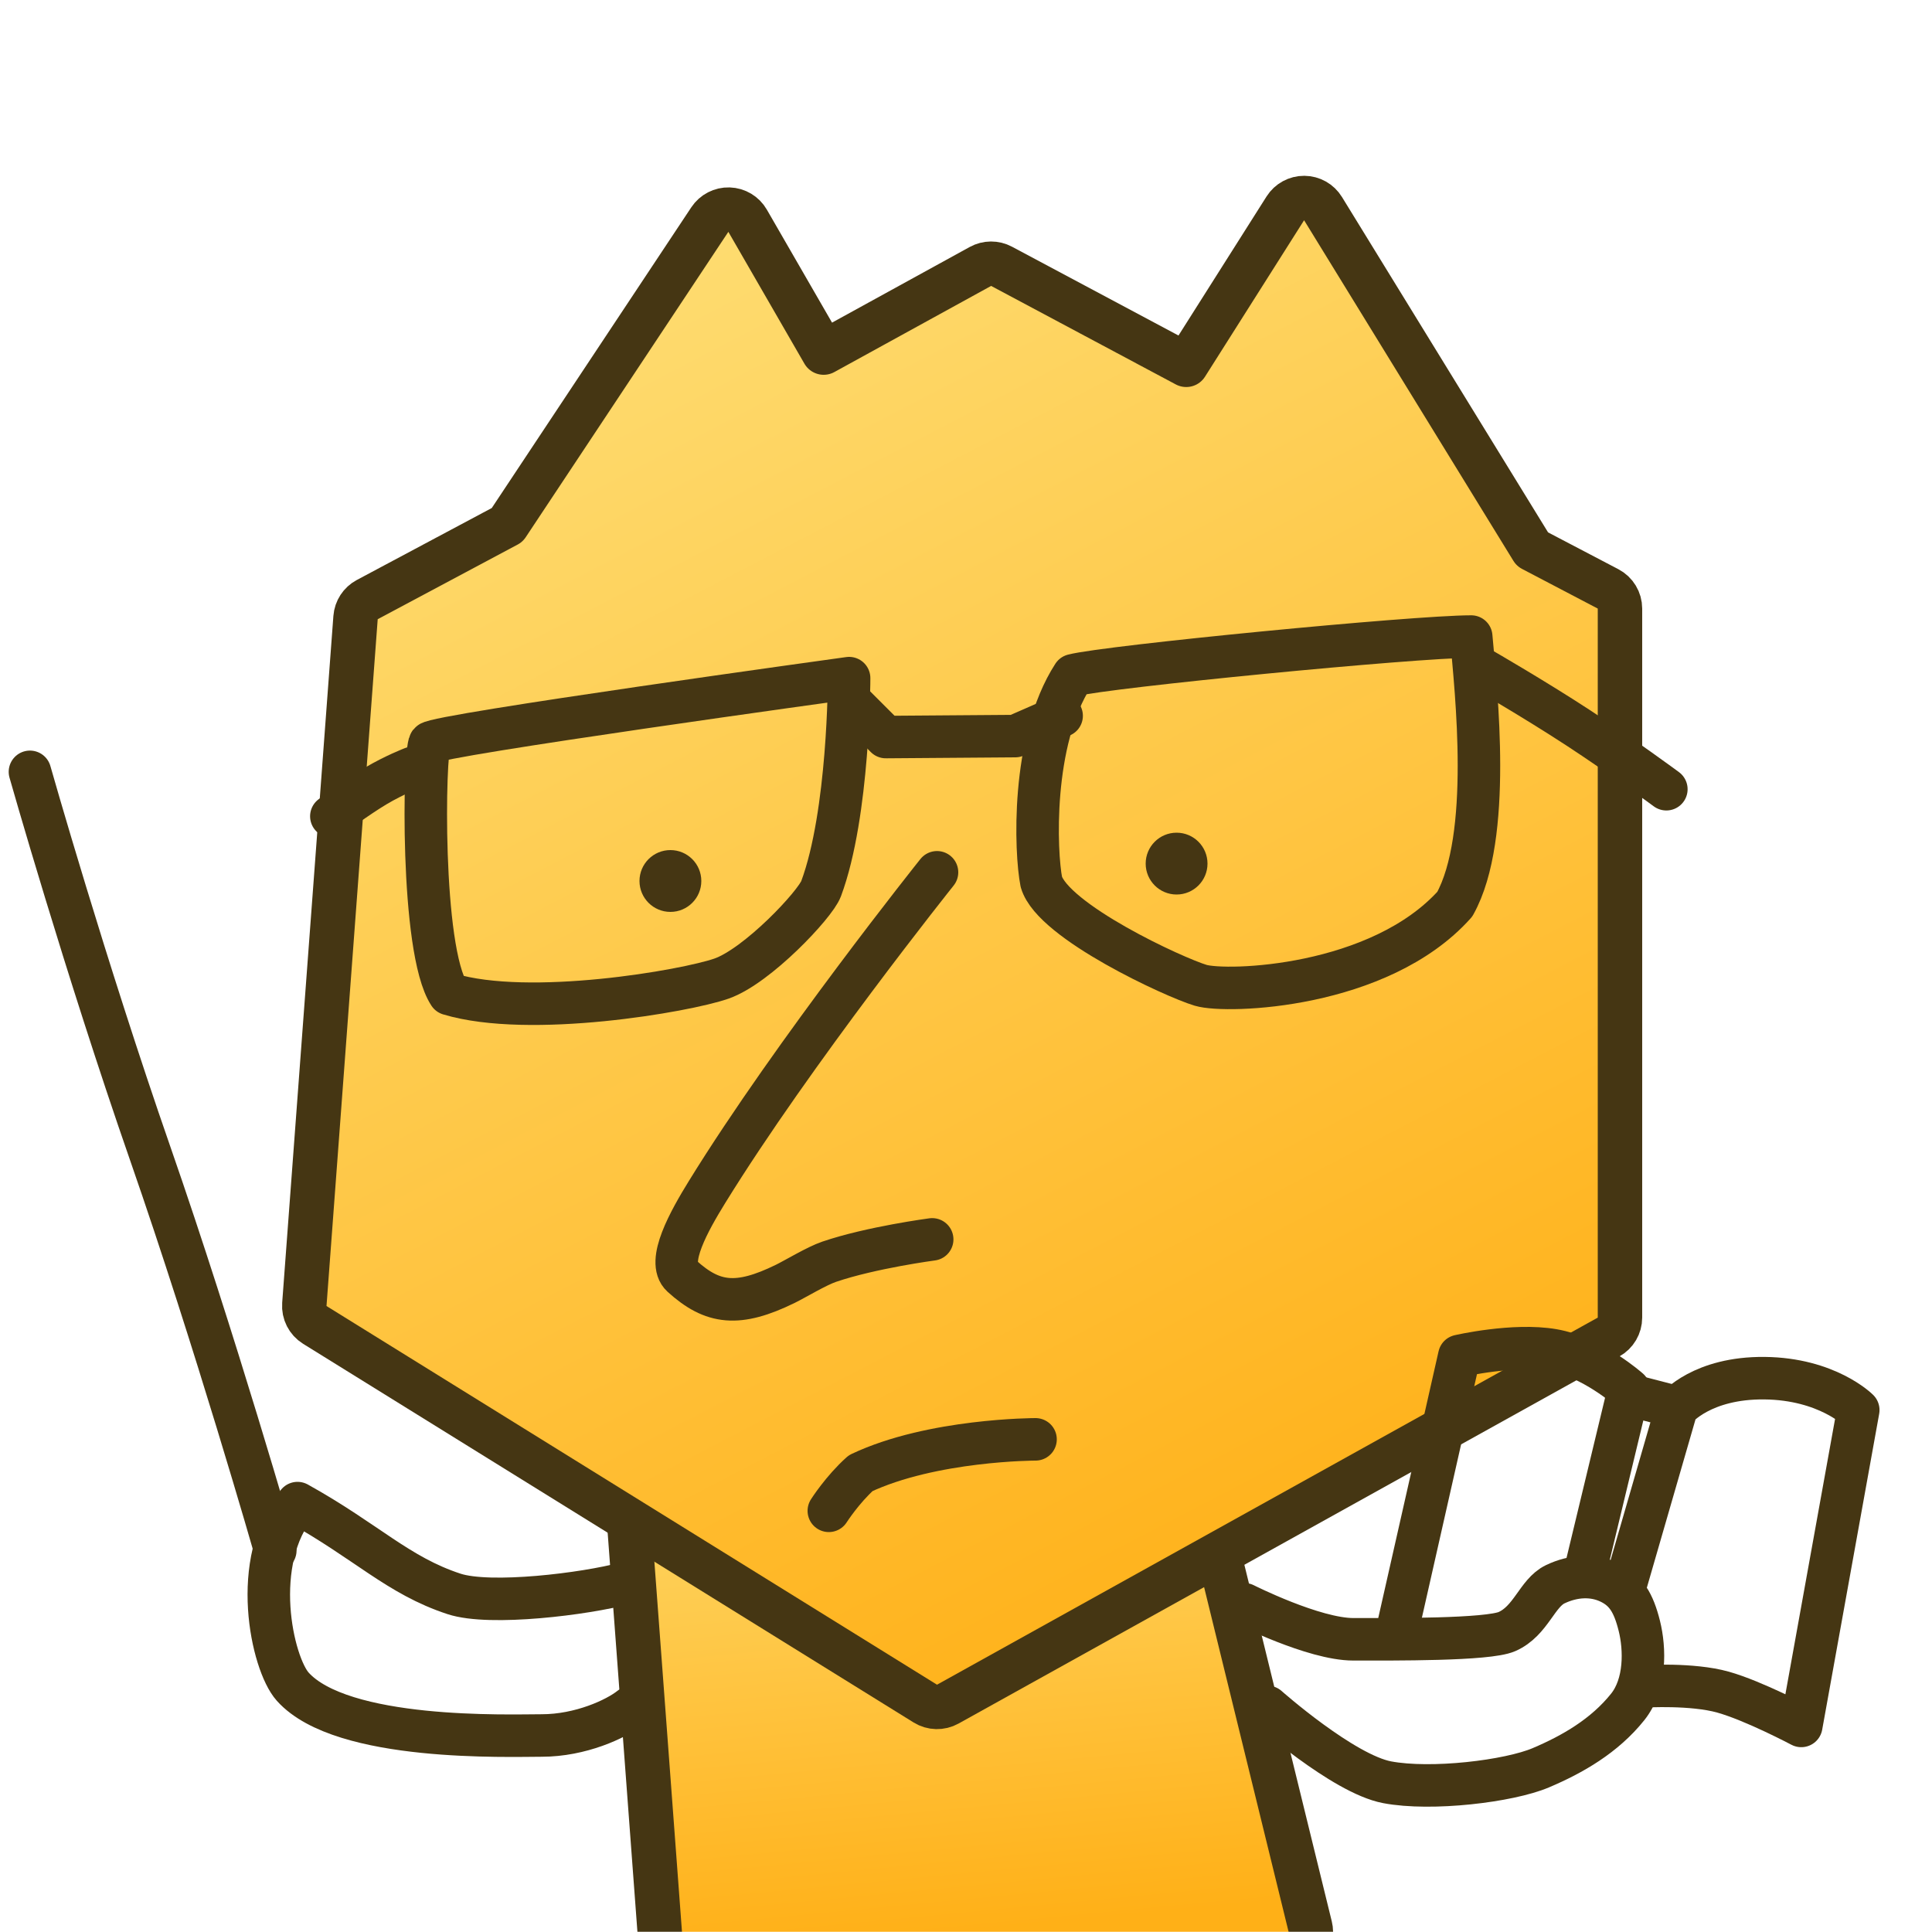 <svg width="1000" height="1000" viewBox="0 0 1000 1000" fill="none" xmlns="http://www.w3.org/2000/svg">
<rect width="1000" height="1000" fill="white"/>
<path opacity="0.01" fill-rule="evenodd" clip-rule="evenodd" d="M0 0H1000V1000H0V0Z" fill="white"/>
<mask id="mask0_0_85" style="mask-type:alpha" maskUnits="userSpaceOnUse" x="0" y="0" width="1000" height="1000">
<path fill-rule="evenodd" clip-rule="evenodd" d="M0 0H1000V1000H0V0Z" fill="white"/>
</mask>
<g mask="url(#mask0_0_85)">
<path d="M332.585 693.61C329.142 693.131 325.667 694.234 323.132 696.613C320.597 698.991 319.273 702.389 319.532 705.855L341.532 1000.86C341.98 1006.86 346.981 1011.5 353 1011.5H666.996C670.528 1011.5 673.864 1009.88 676.044 1007.1C678.224 1004.32 679.006 1000.69 678.165 997.262L615.165 740.262C614.044 735.687 610.247 732.259 605.582 731.61L332.585 693.61Z" fill="url(#paint0_linear_0_85)" stroke="#453613" stroke-width="23" stroke-linecap="square" stroke-linejoin="round"/>
<path d="M190.088 310.353C186.61 312.208 184.325 315.714 184.032 319.645L157.528 675.141C157.209 679.414 159.293 683.51 162.935 685.769L478.935 881.769C482.479 883.967 486.935 884.074 490.581 882.049L832.581 692.049C836.232 690.021 838.496 686.172 838.496 681.996V314.996C838.496 310.718 836.122 306.794 832.332 304.809L793.137 284.278L684.794 107.975C682.716 104.594 679.042 102.523 675.074 102.496C671.106 102.469 667.404 104.49 665.281 107.843L613.991 188.827L518.408 137.849C514.981 136.021 510.862 136.047 507.458 137.917L426.329 182.494L386.957 114.249C384.967 110.8 381.335 108.626 377.356 108.502C373.376 108.377 369.615 110.32 367.414 113.638L262.524 271.72L190.088 310.353Z" fill="url(#paint1_linear_0_85)" stroke="#453613" stroke-width="23" stroke-linecap="square" stroke-linejoin="round"/>
</g>
<path d="M484.998 451.5C484.998 451.5 410.71 544.473 365.957 616.996C356.747 631.92 344.854 653.14 352.957 660.5C368.916 674.996 381.998 676.5 406.498 664.5C411.619 661.992 422.723 655.267 429.191 653.07C451.031 645.649 482.5 641.498 482.5 641.498" stroke="#453613" stroke-width="22" stroke-linecap="round" stroke-linejoin="round"/>
<path d="M171.5 422.5C171.5 422.5 184.989 412.471 194.493 406.814C203.996 401.157 213.5 397.5 213.5 397.5" stroke="#453613" stroke-width="22" stroke-linecap="round" stroke-linejoin="round"/>
<path d="M767.5 346.5C767.5 346.5 793.649 361.566 816.599 376.544C839.55 391.522 862.5 408.5 862.5 408.5" stroke="#453613" stroke-width="22" stroke-linecap="round" stroke-linejoin="round"/>
<path d="M428.996 782C428.996 782 435.996 771 445.5 762.5C482.496 745 535.996 745 535.996 745" stroke="#453613" stroke-width="22" stroke-linecap="round" stroke-linejoin="round"/>
<path d="M15.5 399.5C15.5 399.5 43.996 500 77.755 597.049C111.514 694.097 142.5 802.5 142.5 802.5" stroke="#453613" stroke-width="22" stroke-linecap="round" stroke-linejoin="round"/>
<path d="M323.5 819.5C302.998 825 253.788 831.17 234.996 825C205.998 815.479 189.996 798 153.996 778C128.996 808 140.776 861.018 151.498 873C177 901.498 263.424 898.289 280.424 898.289C300.421 898.289 318.924 889.789 326.424 883.789" stroke="#453613" stroke-width="22" stroke-linecap="round" stroke-linejoin="round"/>
<path d="M723.334 843.34L755.334 701.84C755.334 701.84 783.486 695.319 803.834 698.84C824.182 702.36 843.119 719.217 843.119 719.217L820.619 812.717" stroke="#453613" stroke-width="22" stroke-linecap="round" stroke-linejoin="round"/>
<path d="M844.119 722.217L865.826 727.84" stroke="#453613" stroke-width="22" stroke-linecap="round" stroke-linejoin="round"/>
<path d="M841.119 821.217L867.826 728.84C867.826 728.84 880.947 712.995 913.334 713.34C945.72 713.684 961.834 729.84 961.834 729.84L932.334 893.34C932.334 893.34 907.834 880.34 891.834 875.84C875.834 871.34 851.334 872.84 851.334 872.84" stroke="#453613" stroke-width="22" stroke-linecap="round" stroke-linejoin="round"/>
<path d="M644.074 830.365C644.074 830.365 679.998 848.5 700.5 848.5C721.002 848.5 770.042 848.879 779.998 844.498C792.498 838.998 795.531 824.514 804.998 819.998C814.465 815.482 824.498 814.998 832.998 818.998C841.498 822.998 845.498 829.5 848.498 841.498C851.498 853.496 851.879 871.771 842.498 883.498C830.498 898.498 813.998 907.998 797.498 914.998C780.998 921.998 740.844 926.822 717.998 922.498C695.152 918.174 656.074 883.498 656.074 883.498" stroke="#453613" stroke-width="22" stroke-linecap="round" stroke-linejoin="round"/>
<path fill-rule="evenodd" clip-rule="evenodd" d="M222.5 384.5C219.498 388.5 217.498 491.5 232.5 514.5C273.998 527 354.998 513 373.498 506.5C391.998 500 421.934 468.243 424.998 460C439.498 421 439.498 351 439.498 351C439.498 351 225.502 380.5 222.5 384.5Z" stroke="#453613" stroke-width="22" stroke-linecap="round" stroke-linejoin="round"/>
<path d="M442.5 365.5L458.5 381.5L525.498 381L549.498 370.5" stroke="#453613" stroke-width="22" stroke-linecap="round" stroke-linejoin="round"/>
<path fill-rule="evenodd" clip-rule="evenodd" d="M555.5 349.5C533.498 383.5 535.998 441.479 538.998 456.479C544.998 476.979 607.998 506 621.498 510C634.998 514 713.998 511.5 752.998 468C772.498 432.979 763.998 357.957 761.498 329.479C731.998 329.479 572.998 344.979 555.5 349.5Z" stroke="#453613" stroke-width="22" stroke-linecap="round" stroke-linejoin="round"/>
<circle cx="347" cy="456" r="16" fill="#453613"/>
<circle cx="609" cy="447" r="16" fill="#453613"/>
<defs>
<linearGradient id="paint0_linear_0_85" x1="286.166" y1="709.687" x2="315.539" y2="1017.51" gradientUnits="userSpaceOnUse">
<stop stop-color="#FEDE75"/>
<stop offset="1" stop-color="#FFB017"/>
</linearGradient>
<linearGradient id="paint1_linear_0_85" x1="-20.945" y1="272.528" x2="360.09" y2="1005.98" gradientUnits="userSpaceOnUse">
<stop stop-color="#FEDE75"/>
<stop offset="1" stop-color="#FFB017"/>
</linearGradient>
</defs>
</svg>
